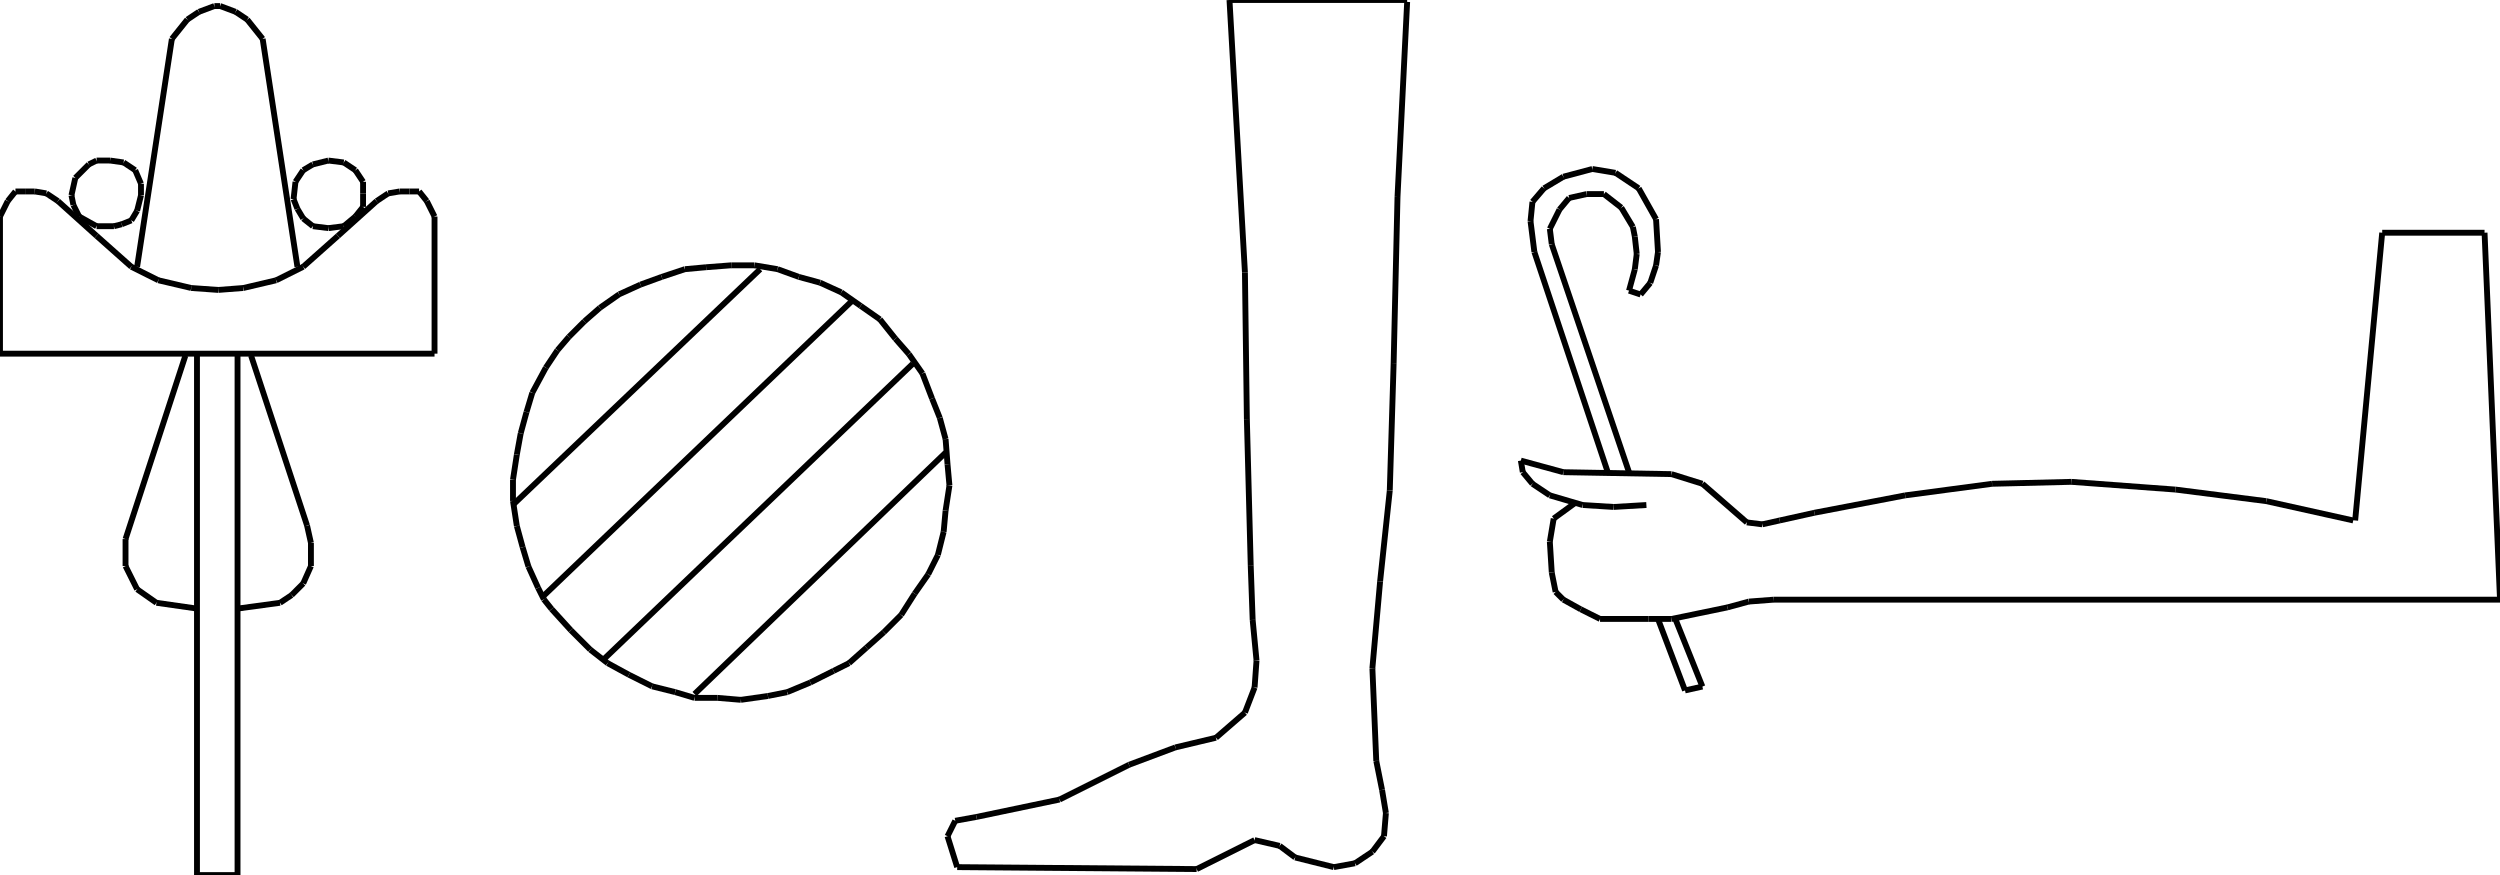 <?xml version="1.0" encoding="iso-8859-1"?>
<!-- Generator: Adobe Illustrator 16.0.1, SVG Export Plug-In . SVG Version: 6.00 Build 0)  -->
<!DOCTYPE svg PUBLIC "-//W3C//DTD SVG 1.1//EN" "http://www.w3.org/Graphics/SVG/1.1/DTD/svg11.dtd">
<svg version="1.1" id="Ebene_1" xmlns="http://www.w3.org/2000/svg" xmlns:xlink="http://www.w3.org/1999/xlink" x="0px" y="0px"
	 width="426.075px" height="149.143px" viewBox="0 0 426.075 149.143" style="enable-background:new 0 0 426.075 149.143;"
	 xml:space="preserve">
<g>
	<line style="fill:none;stroke:#000000;stroke-miterlimit:1;" x1="40.484" y1="60.274" x2="40.484" y2="149.143"/>
	<line style="fill:none;stroke:#000000;stroke-miterlimit:1;" x1="40.484" y1="149.143" x2="33.572" y2="149.143"/>
	<line style="fill:none;stroke:#000000;stroke-miterlimit:1;" x1="33.572" y1="149.143" x2="33.572" y2="60.274"/>
	<line style="fill:none;stroke:#000000;stroke-miterlimit:1;" x1="74.057" y1="60.274" x2="0" y2="60.274"/>
	<line style="fill:none;stroke:#000000;stroke-miterlimit:1;" x1="0" y1="60.274" x2="0" y2="36.905"/>
	<line style="fill:none;stroke:#000000;stroke-miterlimit:1;" x1="0" y1="36.905" x2="1.316" y2="34.272"/>
	<line style="fill:none;stroke:#000000;stroke-miterlimit:1;" x1="1.316" y1="34.272" x2="2.633" y2="32.626"/>
	<line style="fill:none;stroke:#000000;stroke-miterlimit:1;" x1="2.633" y1="32.626" x2="4.279" y2="32.626"/>
	<line style="fill:none;stroke:#000000;stroke-miterlimit:1;" x1="4.279" y1="32.626" x2="5.924" y2="32.626"/>
	<line style="fill:none;stroke:#000000;stroke-miterlimit:1;" x1="5.924" y1="32.626" x2="7.899" y2="32.956"/>
	<line style="fill:none;stroke:#000000;stroke-miterlimit:1;" x1="7.899" y1="32.956" x2="9.874" y2="34.272"/>
	<line style="fill:none;stroke:#000000;stroke-miterlimit:1;" x1="9.874" y1="34.272" x2="16.457" y2="40.197"/>
	<line style="fill:none;stroke:#000000;stroke-miterlimit:1;" x1="16.457" y1="40.197" x2="22.381" y2="45.463"/>
	<line style="fill:none;stroke:#000000;stroke-miterlimit:1;" x1="22.381" y1="45.463" x2="26.99" y2="47.767"/>
	<line style="fill:none;stroke:#000000;stroke-miterlimit:1;" x1="26.99" y1="47.767" x2="32.585" y2="49.083"/>
	<line style="fill:none;stroke:#000000;stroke-miterlimit:1;" x1="32.585" y1="49.083" x2="37.193" y2="49.413"/>
	<line style="fill:none;stroke:#000000;stroke-miterlimit:1;" x1="37.193" y1="49.413" x2="41.472" y2="49.083"/>
	<line style="fill:none;stroke:#000000;stroke-miterlimit:1;" x1="41.472" y1="49.083" x2="47.067" y2="47.767"/>
	<line style="fill:none;stroke:#000000;stroke-miterlimit:1;" x1="47.067" y1="47.767" x2="51.675" y2="45.463"/>
	<line style="fill:none;stroke:#000000;stroke-miterlimit:1;" x1="51.675" y1="45.463" x2="57.6" y2="40.197"/>
	<line style="fill:none;stroke:#000000;stroke-miterlimit:1;" x1="57.6" y1="40.197" x2="64.183" y2="34.272"/>
	<line style="fill:none;stroke:#000000;stroke-miterlimit:1;" x1="64.183" y1="34.272" x2="66.158" y2="32.956"/>
	<line style="fill:none;stroke:#000000;stroke-miterlimit:1;" x1="66.158" y1="32.956" x2="68.132" y2="32.626"/>
	<line style="fill:none;stroke:#000000;stroke-miterlimit:1;" x1="68.132" y1="32.626" x2="69.778" y2="32.626"/>
	<line style="fill:none;stroke:#000000;stroke-miterlimit:1;" x1="69.778" y1="32.626" x2="71.424" y2="32.626"/>
	<line style="fill:none;stroke:#000000;stroke-miterlimit:1;" x1="71.424" y1="32.626" x2="72.74" y2="34.272"/>
	<line style="fill:none;stroke:#000000;stroke-miterlimit:1;" x1="72.74" y1="34.272" x2="74.057" y2="36.905"/>
	<line style="fill:none;stroke:#000000;stroke-miterlimit:1;" x1="74.057" y1="36.905" x2="74.057" y2="60.274"/>
	<line style="fill:none;stroke:#000000;stroke-miterlimit:1;" x1="23.369" y1="45.463" x2="29.293" y2="6.624"/>
	<line style="fill:none;stroke:#000000;stroke-miterlimit:1;" x1="29.293" y1="6.624" x2="31.927" y2="3.333"/>
	<line style="fill:none;stroke:#000000;stroke-miterlimit:1;" x1="31.927" y1="3.333" x2="33.901" y2="2.016"/>
	<line style="fill:none;stroke:#000000;stroke-miterlimit:1;" x1="33.901" y1="2.016" x2="36.535" y2="1.029"/>
	<line style="fill:none;stroke:#000000;stroke-miterlimit:1;" x1="36.535" y1="1.029" x2="37.522" y2="1.029"/>
	<line style="fill:none;stroke:#000000;stroke-miterlimit:1;" x1="37.522" y1="1.029" x2="40.155" y2="2.016"/>
	<line style="fill:none;stroke:#000000;stroke-miterlimit:1;" x1="40.155" y1="2.016" x2="42.13" y2="3.333"/>
	<line style="fill:none;stroke:#000000;stroke-miterlimit:1;" x1="42.13" y1="3.333" x2="44.763" y2="6.624"/>
	<line style="fill:none;stroke:#000000;stroke-miterlimit:1;" x1="44.763" y1="6.624" x2="50.688" y2="45.463"/>
	<line style="fill:none;stroke:#000000;stroke-miterlimit:1;" x1="55.954" y1="38.88" x2="53.321" y2="38.551"/>
	<line style="fill:none;stroke:#000000;stroke-miterlimit:1;" x1="53.321" y1="38.551" x2="51.675" y2="37.234"/>
	<line style="fill:none;stroke:#000000;stroke-miterlimit:1;" x1="51.675" y1="37.234" x2="50.688" y2="35.588"/>
	<line style="fill:none;stroke:#000000;stroke-miterlimit:1;" x1="50.688" y1="35.588" x2="50.029" y2="33.943"/>
	<line style="fill:none;stroke:#000000;stroke-miterlimit:1;" x1="50.029" y1="33.943" x2="50.359" y2="30.98"/>
	<line style="fill:none;stroke:#000000;stroke-miterlimit:1;" x1="50.359" y1="30.98" x2="51.675" y2="29.006"/>
	<line style="fill:none;stroke:#000000;stroke-miterlimit:1;" x1="51.675" y1="29.006" x2="53.321" y2="28.018"/>
	<line style="fill:none;stroke:#000000;stroke-miterlimit:1;" x1="53.321" y1="28.018" x2="55.954" y2="27.36"/>
	<line style="fill:none;stroke:#000000;stroke-miterlimit:1;" x1="55.954" y1="27.36" x2="58.587" y2="27.689"/>
	<line style="fill:none;stroke:#000000;stroke-miterlimit:1;" x1="58.587" y1="27.689" x2="60.562" y2="29.006"/>
	<line style="fill:none;stroke:#000000;stroke-miterlimit:1;" x1="60.562" y1="29.006" x2="61.878" y2="30.98"/>
	<line style="fill:none;stroke:#000000;stroke-miterlimit:1;" x1="61.878" y1="30.98" x2="61.878" y2="32.956"/>
	<line style="fill:none;stroke:#000000;stroke-miterlimit:1;" x1="61.878" y1="32.956" x2="61.878" y2="35.259"/>
	<line style="fill:none;stroke:#000000;stroke-miterlimit:1;" x1="61.878" y1="35.259" x2="60.562" y2="36.905"/>
	<line style="fill:none;stroke:#000000;stroke-miterlimit:1;" x1="60.562" y1="36.905" x2="58.587" y2="38.551"/>
	<line style="fill:none;stroke:#000000;stroke-miterlimit:1;" x1="58.587" y1="38.551" x2="55.954" y2="38.88"/>
	<line style="fill:none;stroke:#000000;stroke-miterlimit:1;" x1="19.419" y1="38.551" x2="16.457" y2="38.551"/>
	<line style="fill:none;stroke:#000000;stroke-miterlimit:1;" x1="16.457" y1="38.551" x2="13.495" y2="36.905"/>
	<line style="fill:none;stroke:#000000;stroke-miterlimit:1;" x1="13.495" y1="36.905" x2="12.507" y2="34.93"/>
	<line style="fill:none;stroke:#000000;stroke-miterlimit:1;" x1="12.507" y1="34.93" x2="12.178" y2="33.285"/>
	<line style="fill:none;stroke:#000000;stroke-miterlimit:1;" x1="12.178" y1="33.285" x2="12.836" y2="30.322"/>
	<line style="fill:none;stroke:#000000;stroke-miterlimit:1;" x1="12.836" y1="30.322" x2="15.14" y2="28.018"/>
	<line style="fill:none;stroke:#000000;stroke-miterlimit:1;" x1="15.14" y1="28.018" x2="16.457" y2="27.36"/>
	<line style="fill:none;stroke:#000000;stroke-miterlimit:1;" x1="16.457" y1="27.36" x2="18.761" y2="27.36"/>
	<line style="fill:none;stroke:#000000;stroke-miterlimit:1;" x1="18.761" y1="27.36" x2="21.065" y2="27.689"/>
	<line style="fill:none;stroke:#000000;stroke-miterlimit:1;" x1="21.065" y1="27.689" x2="23.04" y2="29.006"/>
	<line style="fill:none;stroke:#000000;stroke-miterlimit:1;" x1="23.04" y1="29.006" x2="24.027" y2="31.31"/>
	<line style="fill:none;stroke:#000000;stroke-miterlimit:1;" x1="24.027" y1="31.31" x2="24.027" y2="33.285"/>
	<line style="fill:none;stroke:#000000;stroke-miterlimit:1;" x1="24.027" y1="33.285" x2="23.369" y2="35.918"/>
	<line style="fill:none;stroke:#000000;stroke-miterlimit:1;" x1="23.369" y1="35.918" x2="22.381" y2="37.563"/>
	<line style="fill:none;stroke:#000000;stroke-miterlimit:1;" x1="22.381" y1="37.563" x2="20.736" y2="38.222"/>
	<line style="fill:none;stroke:#000000;stroke-miterlimit:1;" x1="20.736" y1="38.222" x2="19.419" y2="38.551"/>
	<line style="fill:none;stroke:#000000;stroke-miterlimit:1;" x1="42.789" y1="60.604" x2="52.333" y2="89.568"/>
	<line style="fill:none;stroke:#000000;stroke-miterlimit:1;" x1="52.333" y1="89.568" x2="52.992" y2="92.531"/>
	<line style="fill:none;stroke:#000000;stroke-miterlimit:1;" x1="52.992" y1="92.531" x2="52.992" y2="96.48"/>
	<line style="fill:none;stroke:#000000;stroke-miterlimit:1;" x1="52.992" y1="96.48" x2="51.675" y2="99.441"/>
	<line style="fill:none;stroke:#000000;stroke-miterlimit:1;" x1="51.675" y1="99.441" x2="49.7" y2="101.418"/>
	<line style="fill:none;stroke:#000000;stroke-miterlimit:1;" x1="49.7" y1="101.418" x2="47.726" y2="102.734"/>
	<line style="fill:none;stroke:#000000;stroke-miterlimit:1;" x1="47.726" y1="102.734" x2="40.484" y2="103.721"/>
	<line style="fill:none;stroke:#000000;stroke-miterlimit:1;" x1="33.572" y1="103.721" x2="26.66" y2="102.734"/>
	<line style="fill:none;stroke:#000000;stroke-miterlimit:1;" x1="26.66" y1="102.734" x2="23.369" y2="100.43"/>
	<line style="fill:none;stroke:#000000;stroke-miterlimit:1;" x1="23.369" y1="100.43" x2="21.394" y2="96.48"/>
	<line style="fill:none;stroke:#000000;stroke-miterlimit:1;" x1="21.394" y1="96.48" x2="21.394" y2="91.871"/>
	<line style="fill:none;stroke:#000000;stroke-miterlimit:1;" x1="21.394" y1="91.871" x2="31.598" y2="60.604"/>
	<line style="fill:none;stroke:#000000;stroke-miterlimit:1;" x1="239.821" y1="0.329" x2="238.176" y2="33.573"/>
	<line style="fill:none;stroke:#000000;stroke-miterlimit:1;" x1="238.176" y1="33.573" x2="237.518" y2="61.879"/>
	<line style="fill:none;stroke:#000000;stroke-miterlimit:1;" x1="237.518" y1="61.879" x2="236.859" y2="83.602"/>
	<line style="fill:none;stroke:#000000;stroke-miterlimit:1;" x1="236.859" y1="83.602" x2="235.214" y2="99.072"/>
	<line style="fill:none;stroke:#000000;stroke-miterlimit:1;" x1="235.214" y1="99.072" x2="233.896" y2="113.883"/>
	<line style="fill:none;stroke:#000000;stroke-miterlimit:1;" x1="233.896" y1="113.883" x2="234.556" y2="129.682"/>
	<line style="fill:none;stroke:#000000;stroke-miterlimit:1;" x1="234.556" y1="129.682" x2="235.543" y2="134.619"/>
	<line style="fill:none;stroke:#000000;stroke-miterlimit:1;" x1="235.543" y1="134.619" x2="236.201" y2="138.568"/>
	<line style="fill:none;stroke:#000000;stroke-miterlimit:1;" x1="236.201" y1="138.568" x2="235.872" y2="142.52"/>
	<line style="fill:none;stroke:#000000;stroke-miterlimit:1;" x1="235.872" y1="142.52" x2="233.896" y2="145.152"/>
	<line style="fill:none;stroke:#000000;stroke-miterlimit:1;" x1="233.896" y1="145.152" x2="230.935" y2="147.127"/>
	<line style="fill:none;stroke:#000000;stroke-miterlimit:1;" x1="230.935" y1="147.127" x2="227.314" y2="147.785"/>
	<line style="fill:none;stroke:#000000;stroke-miterlimit:1;" x1="227.314" y1="147.785" x2="220.731" y2="146.139"/>
	<line style="fill:none;stroke:#000000;stroke-miterlimit:1;" x1="220.731" y1="146.139" x2="218.098" y2="144.164"/>
	<line style="fill:none;stroke:#000000;stroke-miterlimit:1;" x1="218.098" y1="144.164" x2="213.819" y2="143.178"/>
	<line style="fill:none;stroke:#000000;stroke-miterlimit:1;" x1="213.819" y1="143.178" x2="203.945" y2="148.115"/>
	<line style="fill:none;stroke:#000000;stroke-miterlimit:1;" x1="203.945" y1="148.115" x2="163.131" y2="147.785"/>
	<line style="fill:none;stroke:#000000;stroke-miterlimit:1;" x1="163.131" y1="147.785" x2="161.485" y2="142.52"/>
	<line style="fill:none;stroke:#000000;stroke-miterlimit:1;" x1="161.485" y1="142.52" x2="162.802" y2="139.885"/>
	<line style="fill:none;stroke:#000000;stroke-miterlimit:1;" x1="162.802" y1="139.885" x2="166.423" y2="139.227"/>
	<line style="fill:none;stroke:#000000;stroke-miterlimit:1;" x1="166.423" y1="139.227" x2="180.576" y2="136.266"/>
	<line style="fill:none;stroke:#000000;stroke-miterlimit:1;" x1="180.576" y1="136.266" x2="192.425" y2="130.34"/>
	<line style="fill:none;stroke:#000000;stroke-miterlimit:1;" x1="192.425" y1="130.34" x2="200.324" y2="127.379"/>
	<line style="fill:none;stroke:#000000;stroke-miterlimit:1;" x1="200.324" y1="127.379" x2="207.236" y2="125.732"/>
	<line style="fill:none;stroke:#000000;stroke-miterlimit:1;" x1="207.236" y1="125.732" x2="212.173" y2="121.453"/>
	<line style="fill:none;stroke:#000000;stroke-miterlimit:1;" x1="212.173" y1="121.453" x2="213.819" y2="117.176"/>
	<line style="fill:none;stroke:#000000;stroke-miterlimit:1;" x1="213.819" y1="117.176" x2="214.148" y2="112.566"/>
	<line style="fill:none;stroke:#000000;stroke-miterlimit:1;" x1="214.148" y1="112.566" x2="213.49" y2="105.654"/>
	<line style="fill:none;stroke:#000000;stroke-miterlimit:1;" x1="213.49" y1="105.654" x2="213.161" y2="96.439"/>
	<line style="fill:none;stroke:#000000;stroke-miterlimit:1;" x1="213.161" y1="96.439" x2="212.503" y2="71.424"/>
	<line style="fill:none;stroke:#000000;stroke-miterlimit:1;" x1="212.503" y1="71.424" x2="212.173" y2="46.409"/>
	<line style="fill:none;stroke:#000000;stroke-miterlimit:1;" x1="212.173" y1="46.409" x2="209.541" y2="0"/>
	<line style="fill:none;stroke:#000000;stroke-miterlimit:1;" x1="209.541" y1="0" x2="239.821" y2="0"/>
	<line style="fill:none;stroke:#000000;stroke-miterlimit:1;" x1="118.368" y1="118.285" x2="161.156" y2="77.143"/>
	<line style="fill:none;stroke:#000000;stroke-miterlimit:1;" x1="102.898" y1="112.361" x2="155.561" y2="62.002"/>
	<line style="fill:none;stroke:#000000;stroke-miterlimit:1;" x1="92.695" y1="101.5" x2="145.357" y2="51.141"/>
	<line style="fill:none;stroke:#000000;stroke-miterlimit:1;" x1="87.428" y1="86.029" x2="129.559" y2="45.875"/>
	<line style="fill:none;stroke:#000000;stroke-miterlimit:1;" x1="139.762" y1="48.178" x2="136.142" y2="47.191"/>
	<line style="fill:none;stroke:#000000;stroke-miterlimit:1;" x1="136.142" y1="47.191" x2="132.521" y2="45.875"/>
	<line style="fill:none;stroke:#000000;stroke-miterlimit:1;" x1="132.521" y1="45.875" x2="128.571" y2="45.216"/>
	<line style="fill:none;stroke:#000000;stroke-miterlimit:1;" x1="128.571" y1="45.216" x2="124.622" y2="45.216"/>
	<line style="fill:none;stroke:#000000;stroke-miterlimit:1;" x1="124.622" y1="45.216" x2="120.343" y2="45.545"/>
	<line style="fill:none;stroke:#000000;stroke-miterlimit:1;" x1="120.343" y1="45.545" x2="116.722" y2="45.875"/>
	<line style="fill:none;stroke:#000000;stroke-miterlimit:1;" x1="116.722" y1="45.875" x2="112.772" y2="47.191"/>
	<line style="fill:none;stroke:#000000;stroke-miterlimit:1;" x1="112.772" y1="47.191" x2="109.152" y2="48.507"/>
	<line style="fill:none;stroke:#000000;stroke-miterlimit:1;" x1="109.152" y1="48.507" x2="105.531" y2="50.153"/>
	<line style="fill:none;stroke:#000000;stroke-miterlimit:1;" x1="105.531" y1="50.153" x2="102.24" y2="52.457"/>
	<line style="fill:none;stroke:#000000;stroke-miterlimit:1;" x1="102.24" y1="52.457" x2="99.606" y2="54.761"/>
	<line style="fill:none;stroke:#000000;stroke-miterlimit:1;" x1="99.606" y1="54.761" x2="96.974" y2="57.395"/>
	<line style="fill:none;stroke:#000000;stroke-miterlimit:1;" x1="96.974" y1="57.395" x2="94.999" y2="59.698"/>
	<line style="fill:none;stroke:#000000;stroke-miterlimit:1;" x1="94.999" y1="59.698" x2="93.024" y2="62.661"/>
	<line style="fill:none;stroke:#000000;stroke-miterlimit:1;" x1="93.024" y1="62.661" x2="90.72" y2="66.939"/>
	<line style="fill:none;stroke:#000000;stroke-miterlimit:1;" x1="90.72" y1="66.939" x2="89.732" y2="70.231"/>
	<line style="fill:none;stroke:#000000;stroke-miterlimit:1;" x1="89.732" y1="70.231" x2="88.745" y2="73.852"/>
	<line style="fill:none;stroke:#000000;stroke-miterlimit:1;" x1="88.745" y1="73.852" x2="88.086" y2="77.473"/>
	<line style="fill:none;stroke:#000000;stroke-miterlimit:1;" x1="88.086" y1="77.473" x2="87.428" y2="81.75"/>
	<line style="fill:none;stroke:#000000;stroke-miterlimit:1;" x1="87.428" y1="81.75" x2="87.428" y2="85.371"/>
	<line style="fill:none;stroke:#000000;stroke-miterlimit:1;" x1="87.428" y1="85.371" x2="88.086" y2="89.65"/>
	<line style="fill:none;stroke:#000000;stroke-miterlimit:1;" x1="88.086" y1="89.65" x2="89.074" y2="93.271"/>
	<line style="fill:none;stroke:#000000;stroke-miterlimit:1;" x1="89.074" y1="93.271" x2="90.062" y2="96.562"/>
	<line style="fill:none;stroke:#000000;stroke-miterlimit:1;" x1="90.062" y1="96.562" x2="91.707" y2="100.184"/>
	<line style="fill:none;stroke:#000000;stroke-miterlimit:1;" x1="91.707" y1="100.184" x2="92.695" y2="102.158"/>
	<line style="fill:none;stroke:#000000;stroke-miterlimit:1;" x1="92.695" y1="102.158" x2="94.011" y2="103.803"/>
	<line style="fill:none;stroke:#000000;stroke-miterlimit:1;" x1="94.011" y1="103.803" x2="97.303" y2="107.424"/>
	<line style="fill:none;stroke:#000000;stroke-miterlimit:1;" x1="97.303" y1="107.424" x2="100.594" y2="110.715"/>
	<line style="fill:none;stroke:#000000;stroke-miterlimit:1;" x1="100.594" y1="110.715" x2="103.556" y2="113.02"/>
	<line style="fill:none;stroke:#000000;stroke-miterlimit:1;" x1="103.556" y1="113.02" x2="107.177" y2="114.994"/>
	<line style="fill:none;stroke:#000000;stroke-miterlimit:1;" x1="107.177" y1="114.994" x2="111.126" y2="116.969"/>
	<line style="fill:none;stroke:#000000;stroke-miterlimit:1;" x1="111.126" y1="116.969" x2="115.076" y2="117.957"/>
	<line style="fill:none;stroke:#000000;stroke-miterlimit:1;" x1="115.076" y1="117.957" x2="118.368" y2="118.943"/>
	<line style="fill:none;stroke:#000000;stroke-miterlimit:1;" x1="118.368" y1="118.943" x2="122.317" y2="118.943"/>
	<line style="fill:none;stroke:#000000;stroke-miterlimit:1;" x1="122.317" y1="118.943" x2="126.267" y2="119.273"/>
	<line style="fill:none;stroke:#000000;stroke-miterlimit:1;" x1="126.267" y1="119.273" x2="130.875" y2="118.615"/>
	<line style="fill:none;stroke:#000000;stroke-miterlimit:1;" x1="130.875" y1="118.615" x2="134.167" y2="117.957"/>
	<line style="fill:none;stroke:#000000;stroke-miterlimit:1;" x1="134.167" y1="117.957" x2="138.116" y2="116.311"/>
	<line style="fill:none;stroke:#000000;stroke-miterlimit:1;" x1="138.116" y1="116.311" x2="142.066" y2="114.336"/>
	<line style="fill:none;stroke:#000000;stroke-miterlimit:1;" x1="142.066" y1="114.336" x2="144.699" y2="113.02"/>
	<line style="fill:none;stroke:#000000;stroke-miterlimit:1;" x1="144.699" y1="113.02" x2="147.662" y2="110.387"/>
	<line style="fill:none;stroke:#000000;stroke-miterlimit:1;" x1="147.662" y1="110.387" x2="150.624" y2="107.754"/>
	<line style="fill:none;stroke:#000000;stroke-miterlimit:1;" x1="150.624" y1="107.754" x2="153.586" y2="104.791"/>
	<line style="fill:none;stroke:#000000;stroke-miterlimit:1;" x1="153.586" y1="104.791" x2="155.89" y2="101.17"/>
	<line style="fill:none;stroke:#000000;stroke-miterlimit:1;" x1="155.89" y1="101.17" x2="158.194" y2="97.879"/>
	<line style="fill:none;stroke:#000000;stroke-miterlimit:1;" x1="158.194" y1="97.879" x2="159.84" y2="94.588"/>
	<line style="fill:none;stroke:#000000;stroke-miterlimit:1;" x1="159.84" y1="94.588" x2="160.827" y2="90.639"/>
	<line style="fill:none;stroke:#000000;stroke-miterlimit:1;" x1="160.827" y1="90.639" x2="161.156" y2="87.018"/>
	<line style="fill:none;stroke:#000000;stroke-miterlimit:1;" x1="161.156" y1="87.018" x2="161.814" y2="82.738"/>
	<line style="fill:none;stroke:#000000;stroke-miterlimit:1;" x1="161.814" y1="82.738" x2="161.485" y2="79.117"/>
	<line style="fill:none;stroke:#000000;stroke-miterlimit:1;" x1="161.485" y1="79.117" x2="161.156" y2="74.839"/>
	<line style="fill:none;stroke:#000000;stroke-miterlimit:1;" x1="161.156" y1="74.839" x2="160.169" y2="71.218"/>
	<line style="fill:none;stroke:#000000;stroke-miterlimit:1;" x1="160.169" y1="71.218" x2="158.853" y2="67.927"/>
	<line style="fill:none;stroke:#000000;stroke-miterlimit:1;" x1="158.853" y1="67.927" x2="157.207" y2="63.648"/>
	<line style="fill:none;stroke:#000000;stroke-miterlimit:1;" x1="157.207" y1="63.648" x2="154.903" y2="60.356"/>
	<line style="fill:none;stroke:#000000;stroke-miterlimit:1;" x1="154.903" y1="60.356" x2="152.599" y2="57.724"/>
	<line style="fill:none;stroke:#000000;stroke-miterlimit:1;" x1="152.599" y1="57.724" x2="149.965" y2="54.432"/>
	<line style="fill:none;stroke:#000000;stroke-miterlimit:1;" x1="149.965" y1="54.432" x2="146.674" y2="52.128"/>
	<line style="fill:none;stroke:#000000;stroke-miterlimit:1;" x1="146.674" y1="52.128" x2="143.383" y2="49.824"/>
	<line style="fill:none;stroke:#000000;stroke-miterlimit:1;" x1="143.383" y1="49.824" x2="139.762" y2="48.178"/>
	<line style="fill:none;stroke:#000000;stroke-miterlimit:1;" x1="285.531" y1="105.49" x2="290.14" y2="117.01"/>
	<line style="fill:none;stroke:#000000;stroke-miterlimit:1;" x1="290.14" y1="117.01" x2="287.177" y2="117.668"/>
	<line style="fill:none;stroke:#000000;stroke-miterlimit:1;" x1="287.177" y1="117.668" x2="282.569" y2="105.49"/>
	<line style="fill:none;stroke:#000000;stroke-miterlimit:1;" x1="274.012" y1="80.475" x2="261.504" y2="42.953"/>
	<line style="fill:none;stroke:#000000;stroke-miterlimit:1;" x1="261.504" y1="42.953" x2="260.846" y2="37.687"/>
	<line style="fill:none;stroke:#000000;stroke-miterlimit:1;" x1="260.846" y1="37.687" x2="261.175" y2="34.396"/>
	<line style="fill:none;stroke:#000000;stroke-miterlimit:1;" x1="261.175" y1="34.396" x2="263.149" y2="32.091"/>
	<line style="fill:none;stroke:#000000;stroke-miterlimit:1;" x1="263.149" y1="32.091" x2="266.441" y2="30.117"/>
	<line style="fill:none;stroke:#000000;stroke-miterlimit:1;" x1="266.441" y1="30.117" x2="271.378" y2="28.8"/>
	<line style="fill:none;stroke:#000000;stroke-miterlimit:1;" x1="271.378" y1="28.8" x2="275.328" y2="29.458"/>
	<line style="fill:none;stroke:#000000;stroke-miterlimit:1;" x1="275.328" y1="29.458" x2="279.277" y2="32.091"/>
	<line style="fill:none;stroke:#000000;stroke-miterlimit:1;" x1="279.277" y1="32.091" x2="282.24" y2="37.358"/>
	<line style="fill:none;stroke:#000000;stroke-miterlimit:1;" x1="282.24" y1="37.358" x2="282.569" y2="42.953"/>
	<line style="fill:none;stroke:#000000;stroke-miterlimit:1;" x1="282.569" y1="42.953" x2="282.24" y2="45.257"/>
	<line style="fill:none;stroke:#000000;stroke-miterlimit:1;" x1="282.24" y1="45.257" x2="281.252" y2="48.219"/>
	<line style="fill:none;stroke:#000000;stroke-miterlimit:1;" x1="281.252" y1="48.219" x2="279.606" y2="50.194"/>
	<line style="fill:none;stroke:#000000;stroke-miterlimit:1;" x1="279.606" y1="50.194" x2="277.632" y2="49.536"/>
	<line style="fill:none;stroke:#000000;stroke-miterlimit:1;" x1="277.632" y1="49.536" x2="278.619" y2="45.916"/>
	<line style="fill:none;stroke:#000000;stroke-miterlimit:1;" x1="278.619" y1="45.916" x2="278.948" y2="43.282"/>
	<line style="fill:none;stroke:#000000;stroke-miterlimit:1;" x1="278.948" y1="43.282" x2="278.619" y2="40.32"/>
	<line style="fill:none;stroke:#000000;stroke-miterlimit:1;" x1="278.619" y1="40.32" x2="278.29" y2="38.674"/>
	<line style="fill:none;stroke:#000000;stroke-miterlimit:1;" x1="278.29" y1="38.674" x2="276.315" y2="35.383"/>
	<line style="fill:none;stroke:#000000;stroke-miterlimit:1;" x1="276.315" y1="35.383" x2="273.353" y2="33.079"/>
	<line style="fill:none;stroke:#000000;stroke-miterlimit:1;" x1="273.353" y1="33.079" x2="270.391" y2="33.079"/>
	<line style="fill:none;stroke:#000000;stroke-miterlimit:1;" x1="270.391" y1="33.079" x2="267.429" y2="33.737"/>
	<line style="fill:none;stroke:#000000;stroke-miterlimit:1;" x1="267.429" y1="33.737" x2="265.782" y2="35.712"/>
	<line style="fill:none;stroke:#000000;stroke-miterlimit:1;" x1="265.782" y1="35.712" x2="264.137" y2="39.003"/>
	<line style="fill:none;stroke:#000000;stroke-miterlimit:1;" x1="264.137" y1="39.003" x2="264.466" y2="41.637"/>
	<line style="fill:none;stroke:#000000;stroke-miterlimit:1;" x1="264.466" y1="41.637" x2="277.632" y2="80.475"/>
	<line style="fill:none;stroke:#000000;stroke-miterlimit:1;" x1="426.075" y1="102.199" x2="302.317" y2="102.199"/>
	<line style="fill:none;stroke:#000000;stroke-miterlimit:1;" x1="302.317" y1="102.199" x2="298.039" y2="102.527"/>
	<line style="fill:none;stroke:#000000;stroke-miterlimit:1;" x1="298.039" y1="102.527" x2="294.418" y2="103.516"/>
	<line style="fill:none;stroke:#000000;stroke-miterlimit:1;" x1="294.418" y1="103.516" x2="284.873" y2="105.49"/>
	<line style="fill:none;stroke:#000000;stroke-miterlimit:1;" x1="284.873" y1="105.49" x2="280.923" y2="105.49"/>
	<line style="fill:none;stroke:#000000;stroke-miterlimit:1;" x1="280.923" y1="105.49" x2="272.694" y2="105.49"/>
	<line style="fill:none;stroke:#000000;stroke-miterlimit:1;" x1="272.694" y1="105.49" x2="269.403" y2="103.844"/>
	<line style="fill:none;stroke:#000000;stroke-miterlimit:1;" x1="269.403" y1="103.844" x2="266.441" y2="102.199"/>
	<line style="fill:none;stroke:#000000;stroke-miterlimit:1;" x1="266.441" y1="102.199" x2="265.124" y2="100.883"/>
	<line style="fill:none;stroke:#000000;stroke-miterlimit:1;" x1="265.124" y1="100.883" x2="264.466" y2="97.592"/>
	<line style="fill:none;stroke:#000000;stroke-miterlimit:1;" x1="264.466" y1="97.592" x2="264.137" y2="92.324"/>
	<line style="fill:none;stroke:#000000;stroke-miterlimit:1;" x1="264.137" y1="92.324" x2="264.795" y2="88.375"/>
	<line style="fill:none;stroke:#000000;stroke-miterlimit:1;" x1="264.795" y1="88.375" x2="268.416" y2="85.742"/>
	<line style="fill:none;stroke:#000000;stroke-miterlimit:1;" x1="280.594" y1="86.07" x2="274.999" y2="86.4"/>
	<line style="fill:none;stroke:#000000;stroke-miterlimit:1;" x1="274.999" y1="86.4" x2="269.732" y2="86.07"/>
	<line style="fill:none;stroke:#000000;stroke-miterlimit:1;" x1="269.732" y1="86.07" x2="264.137" y2="84.426"/>
	<line style="fill:none;stroke:#000000;stroke-miterlimit:1;" x1="264.137" y1="84.426" x2="261.175" y2="82.451"/>
	<line style="fill:none;stroke:#000000;stroke-miterlimit:1;" x1="261.175" y1="82.451" x2="259.529" y2="80.475"/>
	<line style="fill:none;stroke:#000000;stroke-miterlimit:1;" x1="259.529" y1="80.475" x2="259.2" y2="78.5"/>
	<line style="fill:none;stroke:#000000;stroke-miterlimit:1;" x1="259.2" y1="78.5" x2="266.441" y2="80.475"/>
	<line style="fill:none;stroke:#000000;stroke-miterlimit:1;" x1="266.441" y1="80.475" x2="284.873" y2="80.805"/>
	<line style="fill:none;stroke:#000000;stroke-miterlimit:1;" x1="284.873" y1="80.805" x2="290.14" y2="82.451"/>
	<line style="fill:none;stroke:#000000;stroke-miterlimit:1;" x1="290.14" y1="82.451" x2="297.71" y2="89.033"/>
	<line style="fill:none;stroke:#000000;stroke-miterlimit:1;" x1="297.71" y1="89.033" x2="300.343" y2="89.361"/>
	<line style="fill:none;stroke:#000000;stroke-miterlimit:1;" x1="300.343" y1="89.361" x2="303.305" y2="88.703"/>
	<line style="fill:none;stroke:#000000;stroke-miterlimit:1;" x1="303.305" y1="88.703" x2="309.229" y2="87.387"/>
	<line style="fill:none;stroke:#000000;stroke-miterlimit:1;" x1="309.229" y1="87.387" x2="324.699" y2="84.426"/>
	<line style="fill:none;stroke:#000000;stroke-miterlimit:1;" x1="324.699" y1="84.426" x2="339.511" y2="82.451"/>
	<line style="fill:none;stroke:#000000;stroke-miterlimit:1;" x1="339.511" y1="82.451" x2="353.006" y2="82.121"/>
	<line style="fill:none;stroke:#000000;stroke-miterlimit:1;" x1="353.006" y1="82.121" x2="370.779" y2="83.438"/>
	<line style="fill:none;stroke:#000000;stroke-miterlimit:1;" x1="370.779" y1="83.438" x2="386.249" y2="85.412"/>
	<line style="fill:none;stroke:#000000;stroke-miterlimit:1;" x1="386.249" y1="85.412" x2="401.061" y2="88.703"/>
	<line style="fill:none;stroke:#000000;stroke-miterlimit:1;" x1="426.075" y1="102.199" x2="423.442" y2="39.662"/>
	<line style="fill:none;stroke:#000000;stroke-miterlimit:1;" x1="423.442" y1="39.662" x2="405.998" y2="39.662"/>
	<line style="fill:none;stroke:#000000;stroke-miterlimit:1;" x1="405.998" y1="39.662" x2="401.39" y2="88.703"/>
</g>
</svg>
